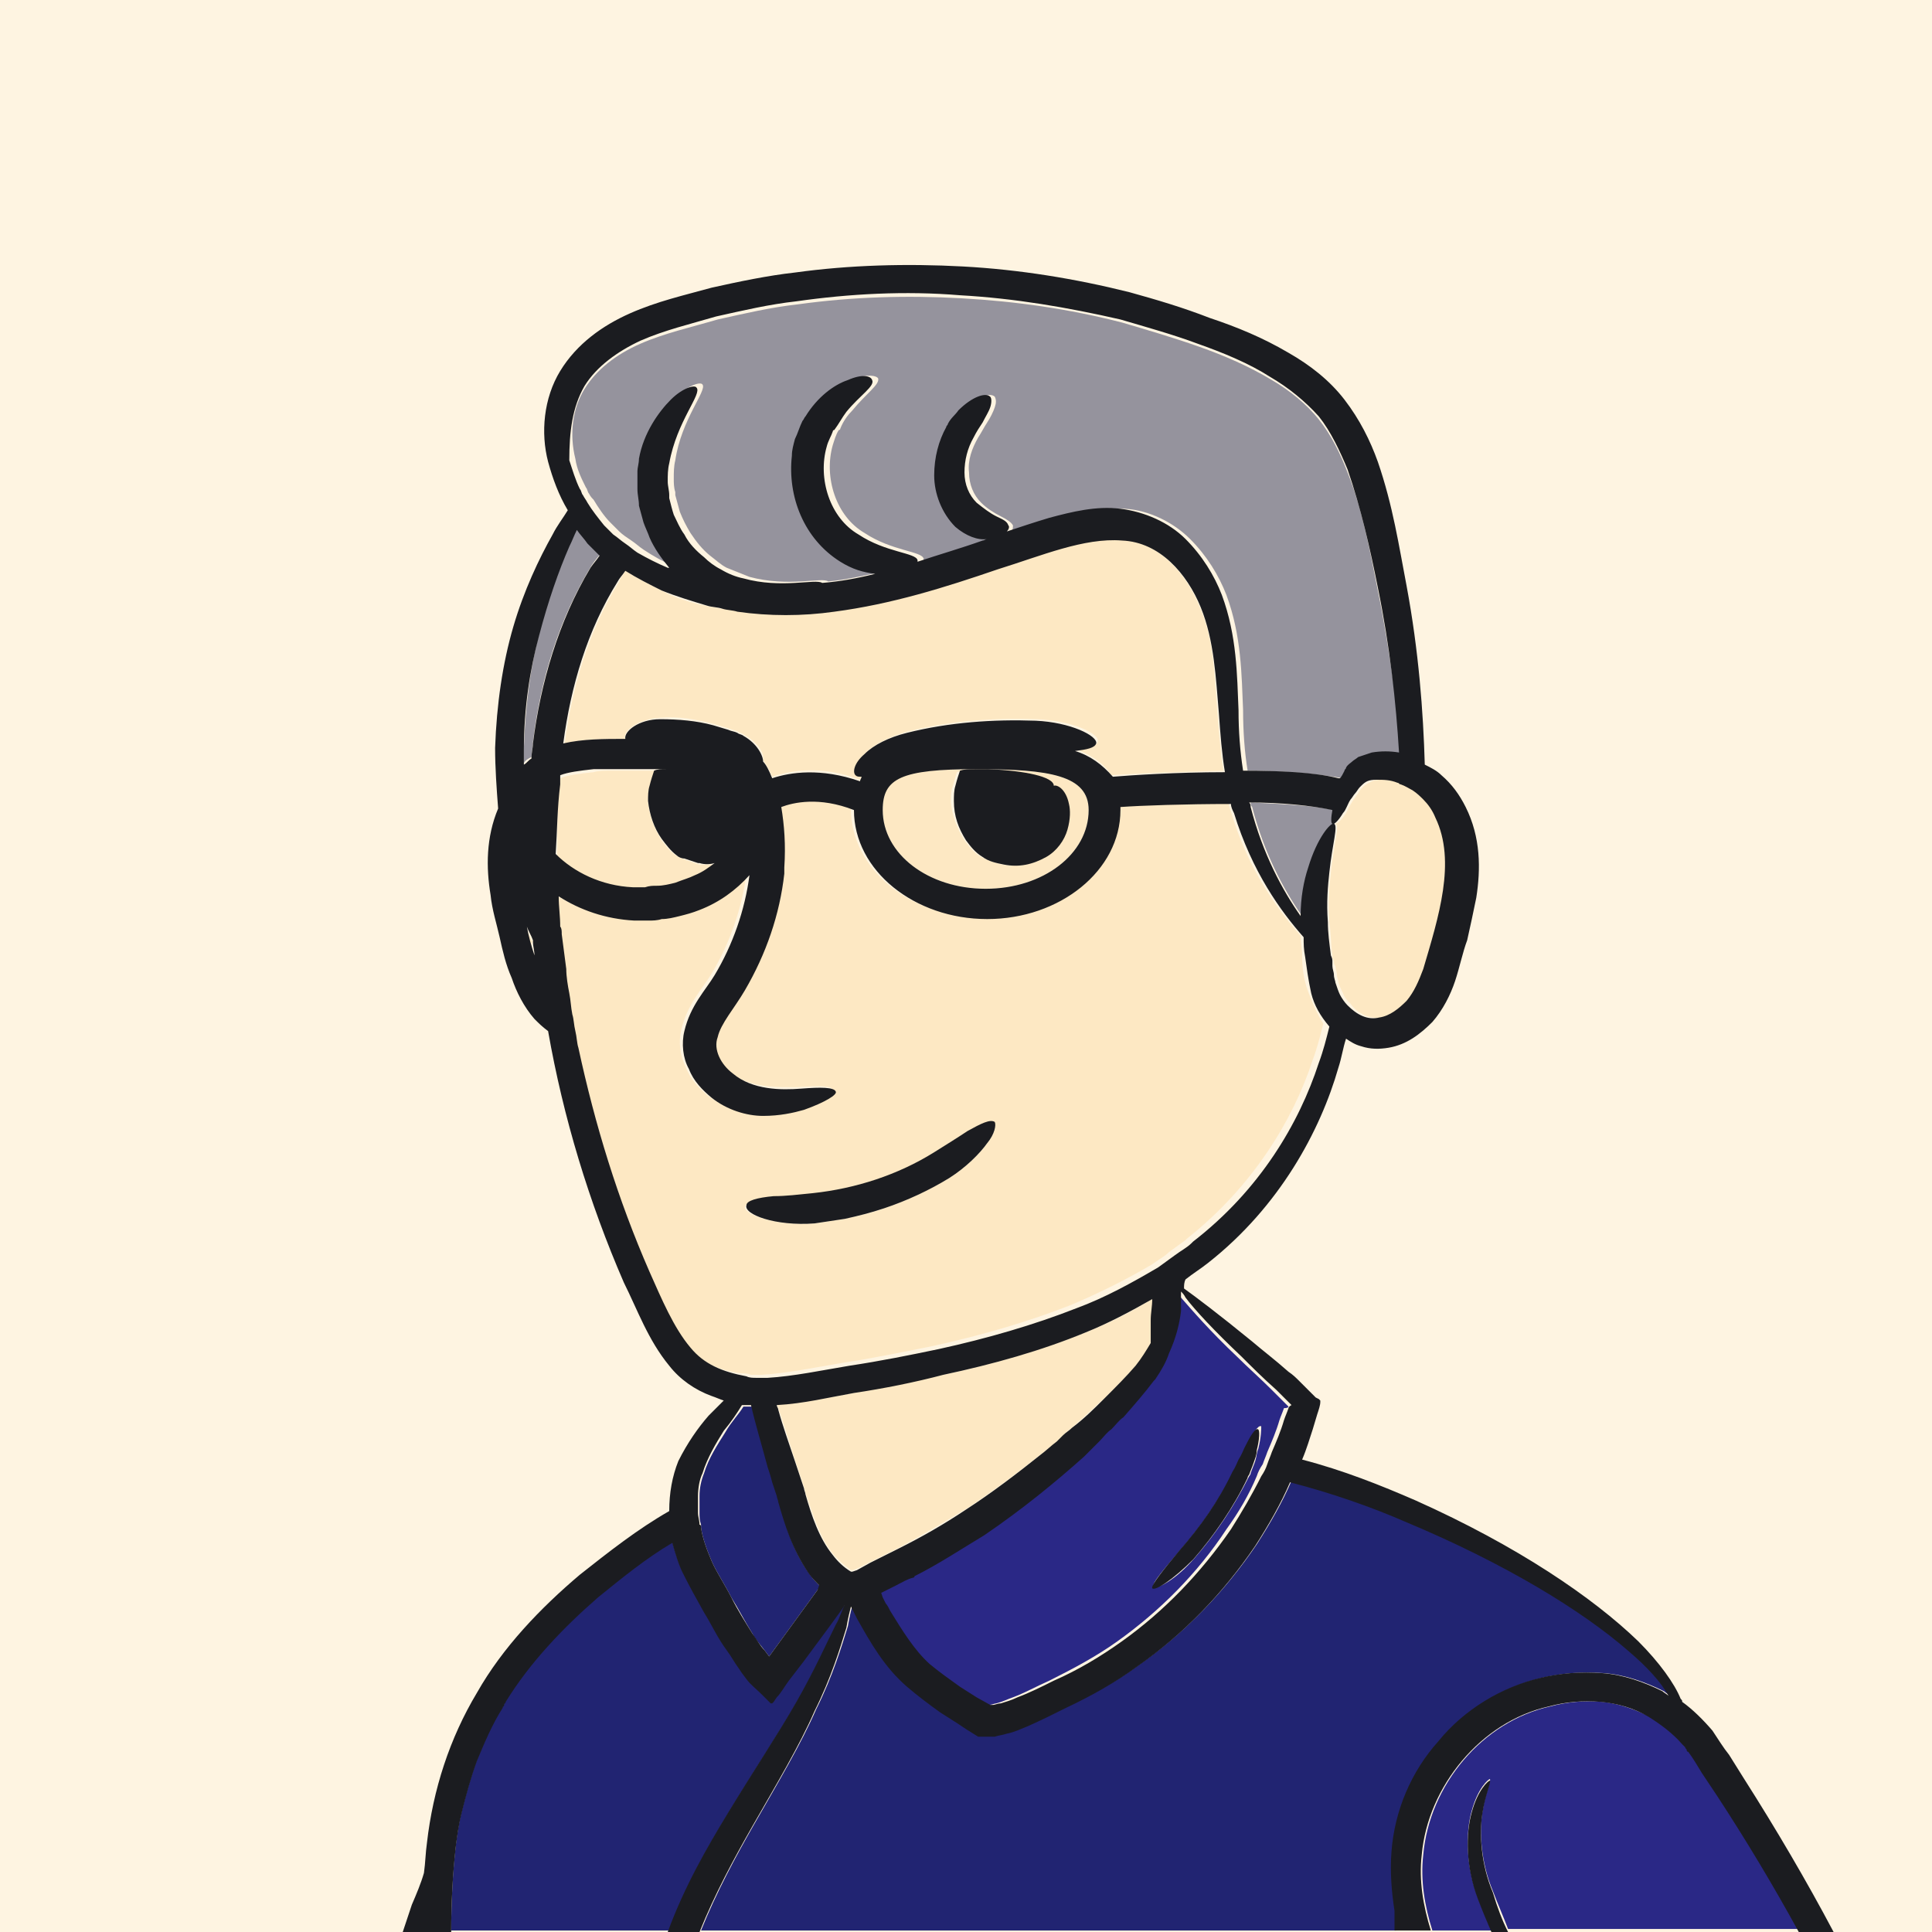 <svg version="1.1" id="Слой_1" xmlns="http://www.w3.org/2000/svg" x="0" y="0" viewBox="0 0 127.6 127.6" xml:space="preserve"><style>.st1{fill:#212472}.st3{fill:#fde8c3}.st5{fill:#1b1c20}</style><path fill="#fef4e1" d="M0 0h127.6v127.6H0z"/><path class="st1" d="M110.3 112c-.1-.1-.3-.2-.4-.3-1.2-.6-2.6-1.1-4-1.2-1.4-.1-2.7 0-4 .3-2.6.6-5.1 2.1-6.8 4.2-1.8 2-2.9 4.6-3.1 7.3-.1 1.3 0 2.6.2 3.9v1.3H46.3c1-2.5 2.3-4.9 3.5-7 1.6-2.8 3.1-5.3 4.1-7.6 1.1-2.2 1.7-4.2 2.1-5.5.1-.6.2-1 .3-1.4l.4.8c.9 1.6 1.8 3.2 3.3 4.5.7.6 1.5 1.2 2.2 1.7l1.1.7.6.4.8.5h1.1c.3-.1.5-.1.8-.2.5-.1.9-.3 1.4-.5.9-.4 1.7-.8 2.5-1.2 1.7-.8 3.3-1.7 4.8-2.8 3-2.1 5.6-4.8 7.7-7.9.9-1.4 1.7-2.8 2.3-4.2 2.7.7 5.3 1.6 7.6 2.6 6.7 2.8 11.7 5.9 14.7 8.5 1.3 1.2 2.1 2.2 2.7 3.1zm-54.4-6.1c-.2.3-.3.8-.6 1.3-.6 1.2-1.4 3-2.6 5.1-1.2 2.1-2.8 4.5-4.5 7.3-1.4 2.3-2.9 4.9-4 7.9H29.8c0-1.9.1-3.8.3-5.6.1-.8.2-1.5.4-2.3.3-1.2.6-2.3 1-3.4.5-1.2 1-2.4 1.7-3.5 0-.1.1-.1.1-.2s.1-.1.1-.2c1.6-2.6 3.8-4.9 6.1-6.9 1.6-1.3 3.2-2.6 4.9-3.6.2.7.4 1.4.7 2 .5 1 .9 1.7 1.4 2.6.5.8.9 1.7 1.5 2.5.3.4.5.8.8 1.2l.2.3.3.4c.3.4.6.6 1 1l.5.5.1.1h.1l.1-.1.2-.3c.3-.3.5-.7.8-1.1l1-1.3 1.7-2.3.8-1.1.3-.3c-.1 0-.1 0 0 0z"/><path class="st1" d="M46.3 100.9c.1.7.4 1.5.7 2.2.3.7.9 1.6 1.3 2.4.5.8.9 1.6 1.4 2.4.2.4.5.7.8 1.1l.3.4 2.4-3.3.8-1.1.2-.2c-.3-.3-.5-.5-.7-.8-1.1-1.5-1.6-3.2-2-4.7 0-.1-.1-.3-.1-.4l-.3-.9c-.1-.3-.2-.6-.3-1-.4-1.5-.8-2.8-1.1-4.1h-.6c-.3.5-.8 1-1.2 1.7-.5.8-1.1 1.7-1.4 2.7-.2.5-.3 1-.3 1.5v1.1c0 .3 0 .5.1.8v.2z"/><path d="M38.1 34.9c-.2.3-.3.7-.5 1.1-.7 1.6-1.5 3.6-2 5.9-.6 2.3-.9 4.8-1 7.5v1c.1-.2.3-.3.5-.4 0-.3.1-.6.1-1 .5-4.1 1.7-8.1 3.9-11.7.2-.3.4-.5.6-.8-.3-.3-.6-.5-.8-.8-.3-.2-.6-.5-.8-.8zM91 39c-.5-2.5-1-5.3-2-7.8-.5-1.3-1.1-2.5-1.9-3.5-.8-1-1.9-1.9-3.1-2.6-1.5-.9-3.1-1.6-4.8-2.2-1.7-.6-3.4-1.1-5.1-1.6-3.5-.9-7-1.4-10.6-1.6-3.6-.2-7.2-.1-10.8.4-1.8.2-3.5.6-5.3 1-1.7.5-3.5.9-5.1 1.6-1.6.7-2.9 1.7-3.7 3-.8 1.3-1 3-.6 4.6.1.7.4 1.3.7 1.9.1.1.1.3.2.4.1.2.2.3.3.4.3.5.7 1.1 1.1 1.5l.6.6c.2.2.5.4.8.6.3.2.5.4.8.6.6.4 1.3.8 2 1.1h.1c-.5-.6-.9-1.3-1.3-2-.2-.3-.3-.7-.4-1-.1-.4-.2-.7-.3-1.1-.1-.3-.1-.7-.1-1.1V31c0-.3.1-.6.1-.9.3-1.8 1.2-3.2 2.1-3.9.8-.8 1.6-1 1.7-.8.3.4-1.4 2.3-1.8 5-.1.4-.1.8-.1 1.2 0 .3 0 .6.1.9v.2c.1.4.2.7.3 1.1.2.5.4.9.7 1.4.4.6.8 1.1 1.3 1.5.4.3.7.6 1.1.8l1.5.6c2.6.7 4.8 0 5.2.3 1.2-.1 2.3-.4 3.5-.6-.7-.1-1.5-.4-2.3-.8-2.4-1.5-3.5-4.3-3.2-6.9 0-.4.1-.7.2-1.1.1-.4.3-.8.5-1.2.1-.1.1-.2.2-.3.7-1.3 1.9-2.1 2.8-2.5.9-.3 1.5-.2 1.6 0 .1.4-.8 1-1.7 2.1-.3.3-.6.7-.8 1.2 0 0 0 .1-.1.1-.2.3-.3.7-.4 1-.6 2.1.2 4.7 2.1 5.8 1.8 1.2 3.8 1.2 3.9 1.7v.1c1.4-.4 2.8-.9 4.2-1.3.1 0 .2-.1.3-.1-.6 0-1.5-.2-2.1-.8-1-.9-1.4-2.2-1.4-3.4 0-1.1.3-2.2.8-3.2 0-.1.1-.1.1-.2.2-.4.4-.6.7-.9.9-.9 1.8-1.2 2.1-.9.1.2.1.4 0 .7-.1.3-.3.7-.5 1-.2.3-.4.7-.6 1-.4.7-.7 1.5-.6 2.3 0 .8.3 1.5.8 2 .4.4.9.7 1.3.9.4.2.7.4.8.6 0 .1 0 .3-.1.4.9-.3 1.9-.6 2.8-.9 1.5-.4 3-.7 4.7-.6 1.6.1 3.2.9 4.3 2 1.1 1.1 1.9 2.4 2.4 3.7 1 2.7 1 5.3 1.1 7.6 0 1.4.1 2.8.3 4 2.3 0 4.6.2 6.3.5 0 0 .1 0 .1.1.1-.2.2-.4.3-.5 0-.1.1-.1.1-.2.1-.1.2-.3.4-.4.1-.1.3-.2.4-.3.3-.2.6-.3.9-.3.6-.1 1.2-.1 1.8 0-.5-3.2-.9-6.9-1.7-10.8zm-2.9 14.5c-1.4-.3-3.4-.4-5.5-.5 0 .1 0 .2.1.3.8 3.1 2.1 5.5 3.3 7.2.1-1.2.2-2.3.5-3.2.6-2 1.5-3 1.7-2.9-.2 0-.2-.3-.1-.9z" fill="#95939d"/><path class="st3" d="M71.7 88c-3 1.2-6.1 2.1-9.4 2.8-2 .4-4 .8-5.9 1.2-1.6.3-3.3.6-5.1.7 0 .1.1.2.1.3.4 1.1.7 2.2 1.1 3.4l.3.9.3.9c0 .1.1.3.1.4.5 1.4.9 2.9 1.8 4 .3.4.8.8 1.2 1.1h.1l.3-.1 1-.5.6-.3 1.2-.6c1.5-.8 3-1.7 4.5-2.6 1.8-1.2 3.4-2.4 4.9-3.6.4-.3.8-.6 1.1-.9.1-.1.3-.2.4-.4.2-.2.4-.3.6-.5.7-.6 1.4-1.3 2.1-1.9.8-.8 1.5-1.5 2.1-2.2.4-.5.8-1 1-1.5v-1.5c0-.5 0-.9.1-1.4-1.5 1-3 1.7-4.5 2.3zM35.1 62.1c-.1-.3-.3-.6-.4-.9.2.7.3 1.3.5 2 0-.3-.1-.6-.1-.9.1-.1.1-.1 0-.2zm29.4-11.3c-5 0-6.2.5-6.2 2.7 0 2.9 3 5.2 6.8 5.2s6.8-2.3 6.8-5.2c0-2.3-2.6-2.7-7.4-2.7zm5.9 4c-.2.6-.7 1.3-1.4 1.8-.9.5-1.8.7-2.8.5-.5-.1-1-.3-1.4-.5-.5-.3-.8-.7-1.1-1.1-.5-.8-.8-1.6-.9-2.5 0-.3 0-.7.1-1 .1-.3.2-.7.3-1 .3-.1.6-.1 1-.1h.9c2.4 0 4.3.5 4.3 1 .2-.1.8.2 1 1.2.2.5.2 1.1 0 1.7z"/><path class="st3" d="M86.4 65.5c-.3-.8-.4-1.6-.4-2.4 0-.4-.1-.9-.1-1.3-1.5-1.7-3.5-4.4-4.6-8.2-.1-.2-.1-.4-.2-.6-3 0-5.8.1-7.3.2v.2c0 4-4 7.2-8.8 7.2-4.9 0-8.8-3.2-8.8-7.2-2.4-.9-4-.6-4.8-.2.2 1.2.3 2.5.2 4v.4c-.3 2.7-1.2 5.4-2.6 7.7-.7 1.2-1.6 2.2-1.8 3.1-.2.8.2 1.8 1 2.4 1.3 1.1 3.2 1 4.5 1 1.4-.1 2.3-.1 2.3.2.1.3-.7.8-2.1 1.2-.7.2-1.6.4-2.7.4-1 0-2.3-.4-3.4-1.2-.6-.5-1.2-1.1-1.5-1.9-.4-.8-.5-1.7-.3-2.5.4-1.7 1.4-2.7 2-3.7 1.2-2 2-4.3 2.3-6.6-.9 1-2 1.7-3.3 2.3-.4.2-.8.3-1.3.4-.4.1-.8.2-1.2.2-.3 0-.6.1-.9.1h-.9c-1.9-.1-3.6-.7-5-1.6 0 .7.1 1.3.1 2 0 .2 0 .4.1.5.1.8.1 1.5.3 2.3.1.6.2 1.1.2 1.6.1.5.1.9.2 1.4.1.4.1.8.2 1.1.1.4.1.7.2 1.1 1 5.1 2.6 10.1 4.7 14.8.8 1.8 1.6 3.7 2.7 5 .9 1.1 2.1 1.6 3.5 1.8.2 0 .5 0 .7.1h.7c1.7-.1 3.6-.5 5.4-.8 2-.3 3.9-.7 5.9-1.1 3.2-.7 6.3-1.6 9.1-2.7 1.9-.8 3.7-1.7 5.4-2.7.4-.3.8-.5 1.1-.8.4-.3.7-.5 1.1-.8l.1-.1c4.3-3.4 7-7.8 8.3-11.8.3-.8.5-1.6.7-2.4-.4-.6-.7-1.3-1-2.1zm-21.2 10c-.5.7-1.4 1.6-2.5 2.3-1.4.8-2.8 1.5-4.3 2-.8.3-1.7.5-2.6.7-.7.1-1.3.2-2 .3-2.6.2-4.7-.6-4.6-1.1.1-.3.8-.5 1.8-.6.7-.1 1.6-.2 2.6-.2 2.8-.3 5.6-1.2 8-2.7.8-.5 1.5-1 2.2-1.4.9-.5 1.6-.8 1.8-.6.2.2.1.7-.4 1.3zM41.3 48.8c-.2-.5.8-1.3 2.3-1.4 1.2-.1 2.3.1 3.5.4.3.1.7.2 1 .3.2.1.4.1.6.2.1.1.3.1.4.2.9.5 1.4 1.2 1.3 1.7.2.3.4.6.6 1.1 1.2-.4 3.2-.8 5.8.2 0-.1.1-.2.2-.3-.1 0-.3 0-.4-.1-.2-.1-.1-.8.6-1.4.6-.6 1.7-1.1 2.8-1.4 2.8-.7 5.7-.9 8.5-.8 2.4.1 4.2 1 4 1.5-.1.3-.6.4-1.4.5 1 .4 1.8.9 2.3 1.7 1.2-.1 4.2-.2 7.4-.3-.2-1.3-.3-2.6-.4-3.9-.2-2.3-.2-4.8-1.2-7-.9-2.2-2.7-4.2-5.2-4.4-2.5-.2-5.3 1-8.2 1.9-3.5 1.2-7 2.3-10.8 2.8-2.1.3-4.2.3-6.4 0-.3 0-.7-.1-1-.1-.3-.1-.7-.1-1-.2-1-.2-2-.5-2.9-1-.8-.4-1.6-.8-2.4-1.3-.1.2-.3.4-.4.7-2 3.2-3.1 6.9-3.6 10.7 1.2-.3 2.6-.3 4-.3z"/><path class="st3" d="M42.4 58.7h.3c.3 0 .5 0 .8-.1.4-.1.8-.1 1.2-.2.4-.1.9-.3 1.3-.5.5-.2.9-.5 1.3-.8h-1.1l-.9-.3c-.2-.1-.3-.1-.5-.2-.5-.3-.8-.7-1.1-1.1-.5-.8-.8-1.6-.9-2.5 0-.3 0-.7.1-1 .1-.3.2-.6.3-1 .2-.1.5-.1.8-.1h-3.6c-.4 0-.9 0-1.2.1-1 .1-1.7.2-2.2.4 0 .2 0 .4-.1.6-.1 1.5-.1 3.1-.1 4.6 1.1 1.3 3 2.1 5.1 2.2.2-.1.4-.1.5-.1zm48.8 8.5c.6-.1 1.3-.5 1.8-1.1.5-.5.8-1.3 1.1-2.1.9-3.3 2.1-7.1.8-10-.2-.5-.5-.9-.8-1.2-.2-.2-.5-.4-.7-.6-.2-.2-.5-.3-.7-.4-.1 0-.1-.1-.2-.1-.5-.2-1-.2-1.4-.2-.4 0-.7.2-1 .4l-.1.1c-.1.1-.2.2-.3.4-.1.1-.2.3-.3.4-.2.3-.4.7-.5.9-.3.5-.6.7-.7.7.3.1-.1 1.3-.3 3.2-.1.9-.2 2.1-.1 3.3.1.7.1 1.5.2 2.2 0 .1 0 .2.1.4 0 .1 0 .2.1.3 0 .2.1.4.1.6 0 .2.1.3.1.5.1.3.2.5.3.7.1.3.3.5.5.7.5.7 1.3 1 2 .9z"/><path d="M85.1 92.9l-.5-.5-.6-.6c-.8-.8-1.6-1.5-2.3-2.2-1.8-1.7-3-3.1-3.7-3.9-.1-.1-.2-.3-.3-.4 0 .3.1.7 0 1.3-.1.8-.3 1.7-.8 2.8-.2.5-.5 1.1-.9 1.7 0 0 0 .1-.1.1-.5.8-1.2 1.6-2 2.4l-.8.8c-.3.3-.5.6-.8.8l-.9.9s0 .1-.1.1c-1.9 1.8-4.1 3.6-6.6 5.2-1.5 1-3.1 1.9-4.6 2.7 0 0-.1 0-.1.1-.4.2-.7.4-1.1.5l-.8.4-.2.1.1.3.2.4c.1.2.2.4.3.5.7 1.3 1.6 2.5 2.6 3.5.6.5 1.3 1 2 1.5l1.1.7.9.5h.2c.2 0 .4-.1.5-.1.4-.1.8-.3 1.1-.4.8-.3 1.5-.7 2.4-1.1 1.6-.8 3.1-1.6 4.5-2.6 2.8-2 5.3-4.5 7.2-7.4.8-1.1 1.5-2.3 2-3.5.1-.3.2-.5.4-.8.1-.3.2-.5.3-.8.3-.7.6-1.4.8-2.1.1-.3.2-.5.3-.8.3 0 .3-.1.3-.1zm-2 2.8c-.1.2-.1.5-.2.8-.1.3-.2.5-.3.8 0 .1-.1.2-.1.2-1 2-2.2 3.8-3.6 5.4-1.2 1.4-2.5 2.1-2.7 1.9-.2-.2.8-1.3 1.9-2.6 1.4-1.6 2.5-3.3 3.5-5.2.1-.3.3-.5.4-.8.1-.3.3-.5.4-.8.4-.8.7-1.3.9-1.2 0 .2 0 .7-.2 1.5zm30.4 22.9l-1-1.5c-.3-.5-.6-1-.9-1.4 0 0 0-.1-.1-.1 0-.1-.1-.1-.1-.2l-.2-.2c-.6-.7-1.4-1.3-2.2-1.8-1-.5-2.1-.9-3.2-1-1.1-.1-2.3 0-3.4.3-4.5 1-8 5.2-8.4 9.8-.2 1.7.1 3.4.6 5h3.9c-.3-.7-.6-1.4-.9-2.2-.8-2.1-.8-4.3-.4-5.7.4-1.5 1.1-2.1 1.2-2.1.1.1-.3.9-.5 2.2-.2 1.3-.1 3.3.7 5.2.3.8.7 1.7 1 2.5h19.3c-1.7-2.8-3.5-5.8-5.4-8.8z" fill="#2a2886"/><path class="st5" d="M63.8 55.5c.3.4.6.8 1.1 1.1.4.3.9.4 1.4.5 1 .2 1.9 0 2.8-.5.7-.4 1.2-1.1 1.4-1.8.2-.7.2-1.3.1-1.7-.2-1-.8-1.3-1-1.2 0-.6-1.9-1-4.3-1.1h-.9c-.4 0-.7 0-1 .1-.1.3-.2.6-.3 1-.1.3-.1.7-.1 1 0 1 .3 1.8.8 2.6zm-10 25.3c.7-.1 1.3-.2 2-.3.9-.2 1.7-.4 2.6-.7 1.5-.5 3-1.2 4.3-2 1.1-.7 2-1.6 2.5-2.3.5-.6.6-1.2.5-1.4-.3-.2-.9.1-1.8.6-.6.4-1.4.9-2.2 1.4-2.4 1.5-5.2 2.4-8 2.7-1 .1-1.8.2-2.6.2-1.1.1-1.8.3-1.8.6-.2.6 1.9 1.4 4.5 1.2z"/><path class="st5" d="M115.2 117.5l-1-1.6c-.4-.5-.7-1-1.1-1.6-.6-.7-1.3-1.4-2-1.9 0-.1 0-.1-.1-.2-.4-1-1.4-2.4-2.8-3.8-3-2.9-8-6.3-14.7-9.3-2.3-1-4.8-2-7.5-2.7.3-.7.5-1.4.7-2 .1-.3.2-.7.3-1 .1-.3.2-.6.2-.8v-.1l-.1-.1-.2-.1-.3-.3-.5-.5-.3-.3c-.2-.2-.4-.4-.7-.6-.9-.8-1.7-1.4-2.4-2-2.2-1.8-3.8-3-4.5-3.5 0-.2 0-.4.1-.6.5-.4 1-.7 1.5-1.1 4.7-3.7 7.4-8.7 8.6-12.9.2-.6.3-1.3.5-1.9.3.2.6.4 1 .5.6.2 1.2.2 1.8.1 1.2-.2 2.1-.9 2.9-1.7.7-.8 1.2-1.8 1.5-2.7s.5-1.9.8-2.7c.2-.9.4-1.8.6-2.8.3-1.9.3-4-.7-6-.4-.8-.9-1.5-1.6-2.1-.3-.3-.7-.5-1.1-.7-.1-3.5-.4-7.5-1.2-11.8-.5-2.6-.9-5.3-1.9-8.2-.5-1.4-1.2-2.8-2.2-4.1-1-1.3-2.3-2.3-3.7-3.1-1.7-1-3.4-1.7-5.2-2.3-1.8-.7-3.5-1.2-5.3-1.7-3.6-.9-7.3-1.5-11-1.7-3.7-.2-7.5-.1-11.1.4-1.8.2-3.7.6-5.5 1-1.8.5-3.6.9-5.4 1.7-1.8.8-3.5 2-4.6 3.8-1.1 1.8-1.3 4.1-.8 6 .3 1.1.7 2.2 1.3 3.2-.3.5-.7 1-1 1.6-.9 1.6-1.9 3.7-2.6 6.1-.7 2.4-1.1 5.1-1.2 8 0 1.3.1 2.7.2 4-.8 1.9-.8 3.9-.5 5.7.1 1 .4 1.9.6 2.8.2.9.4 1.8.8 2.7.3.9.8 1.9 1.5 2.7.3.3.5.5.9.8 1 5.7 2.7 11.3 5 16.6.9 1.8 1.6 3.8 3 5.5.7.9 1.7 1.6 2.8 2 .3.1.5.2.8.3l-1 1c-.7.8-1.4 1.8-2 3-.4 1-.6 2.1-.6 3.3-2.1 1.2-4 2.7-5.9 4.2-2.6 2.2-5.1 4.8-6.8 7.8-1.8 3-2.9 6.4-3.3 9.9-.1.7-.1 1.3-.2 2-.2.7-.5 1.4-.8 2.1l-.6 1.8h3.2c0-1.9.1-3.8.3-5.6.1-.8.2-1.5.4-2.3.3-1.2.6-2.3 1-3.4.5-1.2 1-2.4 1.7-3.5 0-.1.1-.1.1-.2s.1-.1.1-.2c1.6-2.6 3.8-4.9 6.1-6.9 1.6-1.3 3.2-2.6 4.9-3.6.2.7.4 1.4.7 2 .5 1 .9 1.7 1.4 2.6.5.8.9 1.7 1.5 2.5.3.4.5.8.8 1.2l.2.3.3.4c.3.4.6.6 1 1l.5.5.1.1h.1l.1-.1.2-.3c.3-.3.5-.7.8-1.1l1-1.3 1.7-2.3.8-1.1.2-.3c-.2.3-.3.8-.6 1.3-.6 1.2-1.4 3-2.6 5.1-1.2 2.1-2.8 4.5-4.5 7.3-1.4 2.3-2.9 4.9-4 7.9h2.1c1-2.5 2.3-4.9 3.5-7 1.6-2.8 3.1-5.3 4.1-7.6 1.1-2.2 1.7-4.2 2.1-5.5.1-.6.2-1 .3-1.4l.4.8c.9 1.6 1.8 3.2 3.3 4.5.7.6 1.5 1.2 2.2 1.7l1.1.7.6.4.8.5h1.1c.3-.1.5-.1.8-.2.5-.1.9-.3 1.4-.5.9-.4 1.7-.8 2.5-1.2 1.7-.8 3.3-1.7 4.8-2.8 3-2.1 5.6-4.8 7.7-7.9.9-1.4 1.7-2.8 2.3-4.2 2.7.7 5.3 1.6 7.6 2.6 6.7 2.8 11.7 5.9 14.7 8.5 1.3 1.1 2.2 2.1 2.7 3-.1-.1-.3-.2-.4-.3-1.2-.6-2.6-1.1-4-1.2-1.4-.1-2.7 0-4 .3-2.6.6-5.1 2.1-6.8 4.2-1.8 2-2.9 4.6-3.1 7.3-.1 1.3 0 2.6.2 3.9v1.3h2.4c-.5-1.6-.8-3.3-.6-5 .4-4.5 3.9-8.8 8.4-9.8 1.1-.3 2.3-.4 3.4-.3 1.1.1 2.2.4 3.2 1 .8.5 1.6 1.1 2.2 1.8l.2.2c0 .1.1.1.1.2 0 0 0 .1.1.1.3.4.6.9.9 1.4l1 1.5c1.9 2.9 3.7 5.9 5.4 9h2.3c-1.8-3.4-3.8-6.8-5.9-10.1zM93.3 52.2c.3.2.5.4.7.6.3.3.6.7.8 1.2 1.4 2.9.2 6.6-.8 10-.3.8-.6 1.5-1.1 2.1-.5.5-1.1 1-1.8 1.1-.8.2-1.5-.2-2.1-.8-.2-.2-.4-.5-.5-.7-.1-.2-.2-.5-.3-.8 0-.1-.1-.3-.1-.5s-.1-.4-.1-.6v-.3c0-.1 0-.2-.1-.4-.1-.8-.2-1.5-.2-2.2-.1-1.3 0-2.4.1-3.3.2-1.9.6-3.1.3-3.2-.2-.1-1.1.9-1.7 2.9-.3.9-.5 2-.5 3.2-1.2-1.7-2.5-4.1-3.3-7.2 0-.1 0-.2-.1-.3 2.1 0 4.1.2 5.5.5-.1.5-.1.9 0 .9.1.1.4-.2.7-.7.2-.2.3-.6.5-.9.1-.1.2-.3.3-.4.1-.1.2-.3.3-.4l.1-.1c.3-.3.5-.4 1-.4s.9 0 1.4.2c.1 0 .1.1.2.1.3.1.6.3.8.4zM38.6 25.5c.8-1.3 2.2-2.3 3.7-3 1.6-.7 3.3-1.1 5-1.6 1.8-.4 3.5-.8 5.3-1 3.5-.5 7.2-.7 10.8-.4 3.6.2 7.1.8 10.6 1.6 1.7.5 3.5 1 5.1 1.6 1.7.6 3.4 1.3 4.8 2.2 1.2.7 2.3 1.6 3.2 2.6.8 1 1.4 2.3 1.9 3.5.9 2.6 1.5 5.3 2 7.8.8 3.9 1.2 7.6 1.4 10.9-.6-.1-1.2-.1-1.8 0l-.9.3c-.1.1-.3.2-.4.3-.1.1-.3.2-.4.4 0 .1-.1.1-.1.2-.1.2-.2.4-.3.5h-.1c-1.6-.4-3.9-.5-6.3-.5-.2-1.3-.3-2.6-.3-4-.1-2.3-.1-4.9-1.1-7.6-.5-1.3-1.3-2.6-2.4-3.7-1.1-1.1-2.7-1.8-4.3-2-1.6-.2-3.2.2-4.7.6-1 .3-1.9.6-2.8.9.1-.1.2-.3.1-.4-.1-.3-.4-.4-.8-.6-.4-.2-.8-.5-1.3-.9-.5-.5-.8-1.2-.8-2s.2-1.6.6-2.3c.2-.4.4-.7.6-1 .2-.4.4-.7.5-1 .1-.3.1-.6 0-.7-.3-.3-1.2 0-2.1.9-.2.3-.5.5-.7.9 0 .1-.1.1-.1.2-.5.9-.8 2-.8 3.2 0 1.2.5 2.5 1.4 3.4.7.6 1.5.9 2.1.8-.1 0-.2.1-.3.1-1.4.5-2.8.9-4.3 1.4V37c-.1-.5-2.1-.5-3.9-1.7-1.9-1.1-2.7-3.7-2.1-5.8.1-.4.3-.7.4-1 0 0 0-.1.1-.1.3-.4.5-.8.8-1.2.9-1.1 1.9-1.7 1.7-2.1-.1-.3-.7-.4-1.6 0-.9.3-2 1.1-2.8 2.4-.1.1-.1.2-.2.3-.2.4-.3.8-.5 1.2-.1.4-.2.7-.2 1.1-.3 2.7.8 5.5 3.2 7 .8.5 1.5.7 2.3.8-1.2.3-2.3.5-3.5.6-.4-.3-2.7.4-5.2-.3-.5-.1-1-.3-1.5-.6-.4-.2-.8-.5-1.1-.8-.5-.4-1-.9-1.3-1.5-.3-.4-.5-.9-.7-1.3-.1-.3-.2-.7-.3-1.1v-.2c0-.3-.1-.6-.1-.9 0-.4 0-.8.1-1.2.5-2.8 2.2-4.6 1.8-5-.1-.2-.9 0-1.7.8-.8.8-1.8 2.2-2.1 3.9 0 .3-.1.6-.1.8v1.2c0 .4.1.7.1 1.1.1.4.2.7.3 1.1.1.3.3.7.4 1 .3.7.8 1.4 1.3 2h-.1c-.7-.3-1.3-.6-2-1-.3-.2-.5-.4-.8-.6-.3-.2-.5-.4-.8-.6l-.6-.6c-.4-.5-.8-1-1.1-1.5-.1-.2-.2-.3-.3-.5-.1-.1-.1-.3-.2-.4-.3-.6-.5-1.3-.7-1.9 0-1.9.2-3.5 1-4.9zM71 49.6c.8-.1 1.3-.2 1.4-.5.1-.5-1.7-1.4-4-1.5-2.8-.1-5.7.1-8.5.8-1.2.3-2.2.8-2.8 1.4-.7.6-.8 1.2-.6 1.4.1.1.2.1.4.1 0 .1-.1.2-.1.3-2.6-.9-4.6-.6-5.8-.2-.2-.5-.4-.9-.6-1.1 0-.4-.4-1.2-1.3-1.7-.1-.1-.3-.1-.4-.2-.2-.1-.4-.1-.6-.2-.3-.1-.7-.2-1-.3-1.1-.3-2.3-.4-3.5-.4-1.4 0-2.4.8-2.3 1.3-1.4 0-2.8 0-4.1.3.5-3.8 1.6-7.5 3.6-10.7.1-.2.3-.4.5-.7.8.5 1.6.9 2.4 1.3 1 .4 2 .7 3 1 .3.1.7.1 1 .2.3.1.7.1 1 .2 2.1.3 4.3.3 6.4 0 3.8-.5 7.3-1.6 10.8-2.8 2.9-.9 5.7-2.1 8.2-1.9 2.5.1 4.3 2.2 5.2 4.4.9 2.2 1 4.7 1.2 7 .1 1.4.2 2.7.4 3.9-3.2 0-6.2.2-7.4.3-.7-.8-1.5-1.4-2.5-1.7zm.9 3.9c0 2.9-3 5.2-6.8 5.2s-6.8-2.3-6.8-5.2c0-2.1 1.2-2.7 6.2-2.7 4.8 0 7.4.4 7.4 2.7zm-37.1 7.7c.1.3.3.6.4.9v.1c0 .3.1.6.1.9-.2-.6-.4-1.3-.5-1.9zm.4-12.1c0 .3-.1.6-.1 1-.2.1-.3.3-.5.4v-1c0-2.7.4-5.3 1-7.5.6-2.3 1.3-4.3 2-5.9.2-.4.3-.7.5-1.1.2.3.5.6.7.9l.8.8c-.2.3-.4.5-.6.8-2.1 3.5-3.3 7.6-3.8 11.6zm1.8 2.7v-.6c.5-.2 1.3-.3 2.2-.4H44c-.3 0-.6 0-.8.1-.1.3-.2.6-.3 1-.1.3-.1.7-.1 1 .1.9.4 1.8.9 2.5.3.4.6.8 1 1.1.1.1.3.2.5.2l.9.3h.1c.3.1.7.1 1 0-.4.3-.8.6-1.3.8-.4.2-.8.3-1.3.5-.4.1-.8.2-1.2.2-.3 0-.5 0-.8.1h-.8c-2.1-.1-3.9-1-5.1-2.2.1-1.5.1-3 .3-4.6zM45.6 89c-1.1-1.3-1.9-3.2-2.7-5-2.1-4.8-3.6-9.7-4.7-14.8-.1-.3-.1-.7-.2-1.1-.1-.4-.1-.8-.2-1.1-.1-.5-.1-.9-.2-1.4-.1-.5-.2-1.1-.2-1.6-.1-.8-.2-1.5-.3-2.3 0-.2 0-.4-.1-.5 0-.7-.1-1.3-.1-2 1.4.9 3.1 1.5 5 1.6h.9c.3 0 .6 0 .9-.1.4 0 .8-.1 1.2-.2.4-.1.8-.2 1.3-.4 1.3-.5 2.4-1.3 3.3-2.3-.3 2.3-1.1 4.6-2.3 6.6-.6 1-1.6 2-2 3.7-.2.8-.1 1.8.3 2.5.3.8.9 1.4 1.5 1.9 1 .8 2.3 1.2 3.4 1.2s2-.2 2.7-.4c1.4-.5 2.2-1 2.1-1.2-.1-.3-1-.3-2.3-.2-1.3.1-3.2.1-4.5-1-.8-.6-1.3-1.6-1-2.4.2-.9 1.1-1.9 1.8-3.1 1.4-2.4 2.3-5 2.6-7.7v-.4c.1-1.5 0-2.8-.2-4 .8-.3 2.5-.7 4.8.2 0 4 4 7.2 8.8 7.2 4.8 0 8.8-3.2 8.8-7.2v-.2c1.4-.1 4.3-.2 7.3-.2 0 .2.1.4.2.6 1.2 3.9 3.1 6.5 4.6 8.2 0 .4 0 .8.1 1.3.1.7.2 1.5.4 2.4.2.8.6 1.5 1.2 2.2-.2.8-.4 1.6-.7 2.4-1.3 4-3.9 8.4-8.3 11.8l-.1.1c-.3.3-.7.5-1.1.8-.4.3-.7.5-1.1.8-1.7 1-3.5 2-5.4 2.7-2.8 1.1-5.9 2-9.1 2.7-1.9.4-3.9.8-5.9 1.1-1.8.3-3.7.7-5.4.8H50c-.3 0-.5 0-.7-.1-1.6-.3-2.8-.8-3.7-1.9zm8.4 16l-.8 1.1-2.4 3.3-.3-.4c-.3-.3-.5-.7-.8-1.1-.5-.8-1-1.6-1.4-2.4-.4-.8-1-1.7-1.3-2.4-.3-.7-.6-1.5-.7-2.2 0-.1 0-.2-.1-.2 0-.3-.1-.5-.1-.8v-1.1c0-.5.1-1.1.3-1.5.3-1 .9-2 1.4-2.8.5-.6.9-1.2 1.2-1.7h.6c.3 1.3.7 2.6 1.1 4.1.1.3.2.6.3 1l.3.9c0 .1.1.3.1.4.4 1.4.9 3.1 2 4.7.2.3.5.6.7.8l-.1.3zm2.6-1.3l-.3.1h-.1c-.5-.3-.9-.7-1.2-1.1-.9-1.1-1.4-2.6-1.8-4 0-.1-.1-.3-.1-.4l-.3-.9-.3-.9c-.4-1.2-.8-2.3-1.1-3.4 0-.1-.1-.2-.1-.3 1.8-.1 3.4-.5 5.1-.8 2-.3 4-.7 5.9-1.2 3.3-.7 6.5-1.6 9.4-2.8 1.5-.6 3-1.4 4.4-2.2 0 .5-.1.9-.1 1.4v1.5c-.3.5-.6 1-1 1.5-.6.7-1.3 1.4-2.1 2.2-.6.6-1.3 1.3-2.1 1.9-.2.2-.4.3-.6.5l-.4.4c-.4.3-.7.6-1.1.9-1.5 1.2-3.2 2.5-4.9 3.6-1.5 1-2.9 1.8-4.5 2.6l-1.2.6-.6.3-.9.5zM85.1 93c-.1.3-.2.5-.3.8-.2.7-.5 1.4-.8 2.1-.1.3-.2.5-.3.8-.1.3-.2.5-.4.8-.6 1.2-1.3 2.4-2 3.5-2 2.9-4.4 5.4-7.2 7.4-1.4 1-2.9 1.9-4.5 2.6-.8.4-1.6.8-2.4 1.1-.4.2-.8.3-1.1.4-.2 0-.4.1-.5.1h-.2l-.9-.5-1.1-.7c-.7-.5-1.4-1-2-1.5-1-.9-1.8-2.2-2.6-3.5-.1-.2-.2-.4-.3-.5l-.2-.4-.1-.3.2-.1.8-.4c.4-.2.7-.4 1.1-.5 0 0 .1 0 .1-.1 1.6-.8 3.1-1.8 4.6-2.7 2.5-1.7 4.7-3.5 6.6-5.2l.1-.1.9-.9c.3-.3.5-.6.8-.8.3-.3.5-.6.8-.8.7-.8 1.4-1.6 2-2.4l.1-.1c.4-.6.7-1.1.9-1.7.5-1.1.7-2 .8-2.8v-1.3c.1.1.2.2.3.4.6.8 1.9 2.2 3.7 3.9.7.7 1.4 1.4 2.3 2.2l.6.6.4.4c-.2.1-.2.2-.2.2z"/><path class="st5" d="M99.6 127.6h-1.1c-.3-.7-.6-1.4-.9-2.2-.8-2.1-.8-4.3-.4-5.7.4-1.5 1.1-2.1 1.2-2.1.1.1-.3.9-.5 2.2-.2 1.3-.1 3.3.7 5.2.3 1 .6 1.8 1 2.6zm-23.5-22.7c.2.2 1.4-.6 2.7-1.9 1.4-1.6 2.7-3.5 3.6-5.4 0-.1.1-.2.1-.2.1-.3.2-.5.3-.8.1-.3.2-.5.2-.8.2-.8.2-1.3.1-1.4-.2-.1-.5.4-.9 1.2-.1.2-.2.5-.4.8-.1.2-.2.5-.4.8-.9 1.9-2.1 3.6-3.5 5.2-1 1.2-1.9 2.3-1.8 2.5z"/></svg>